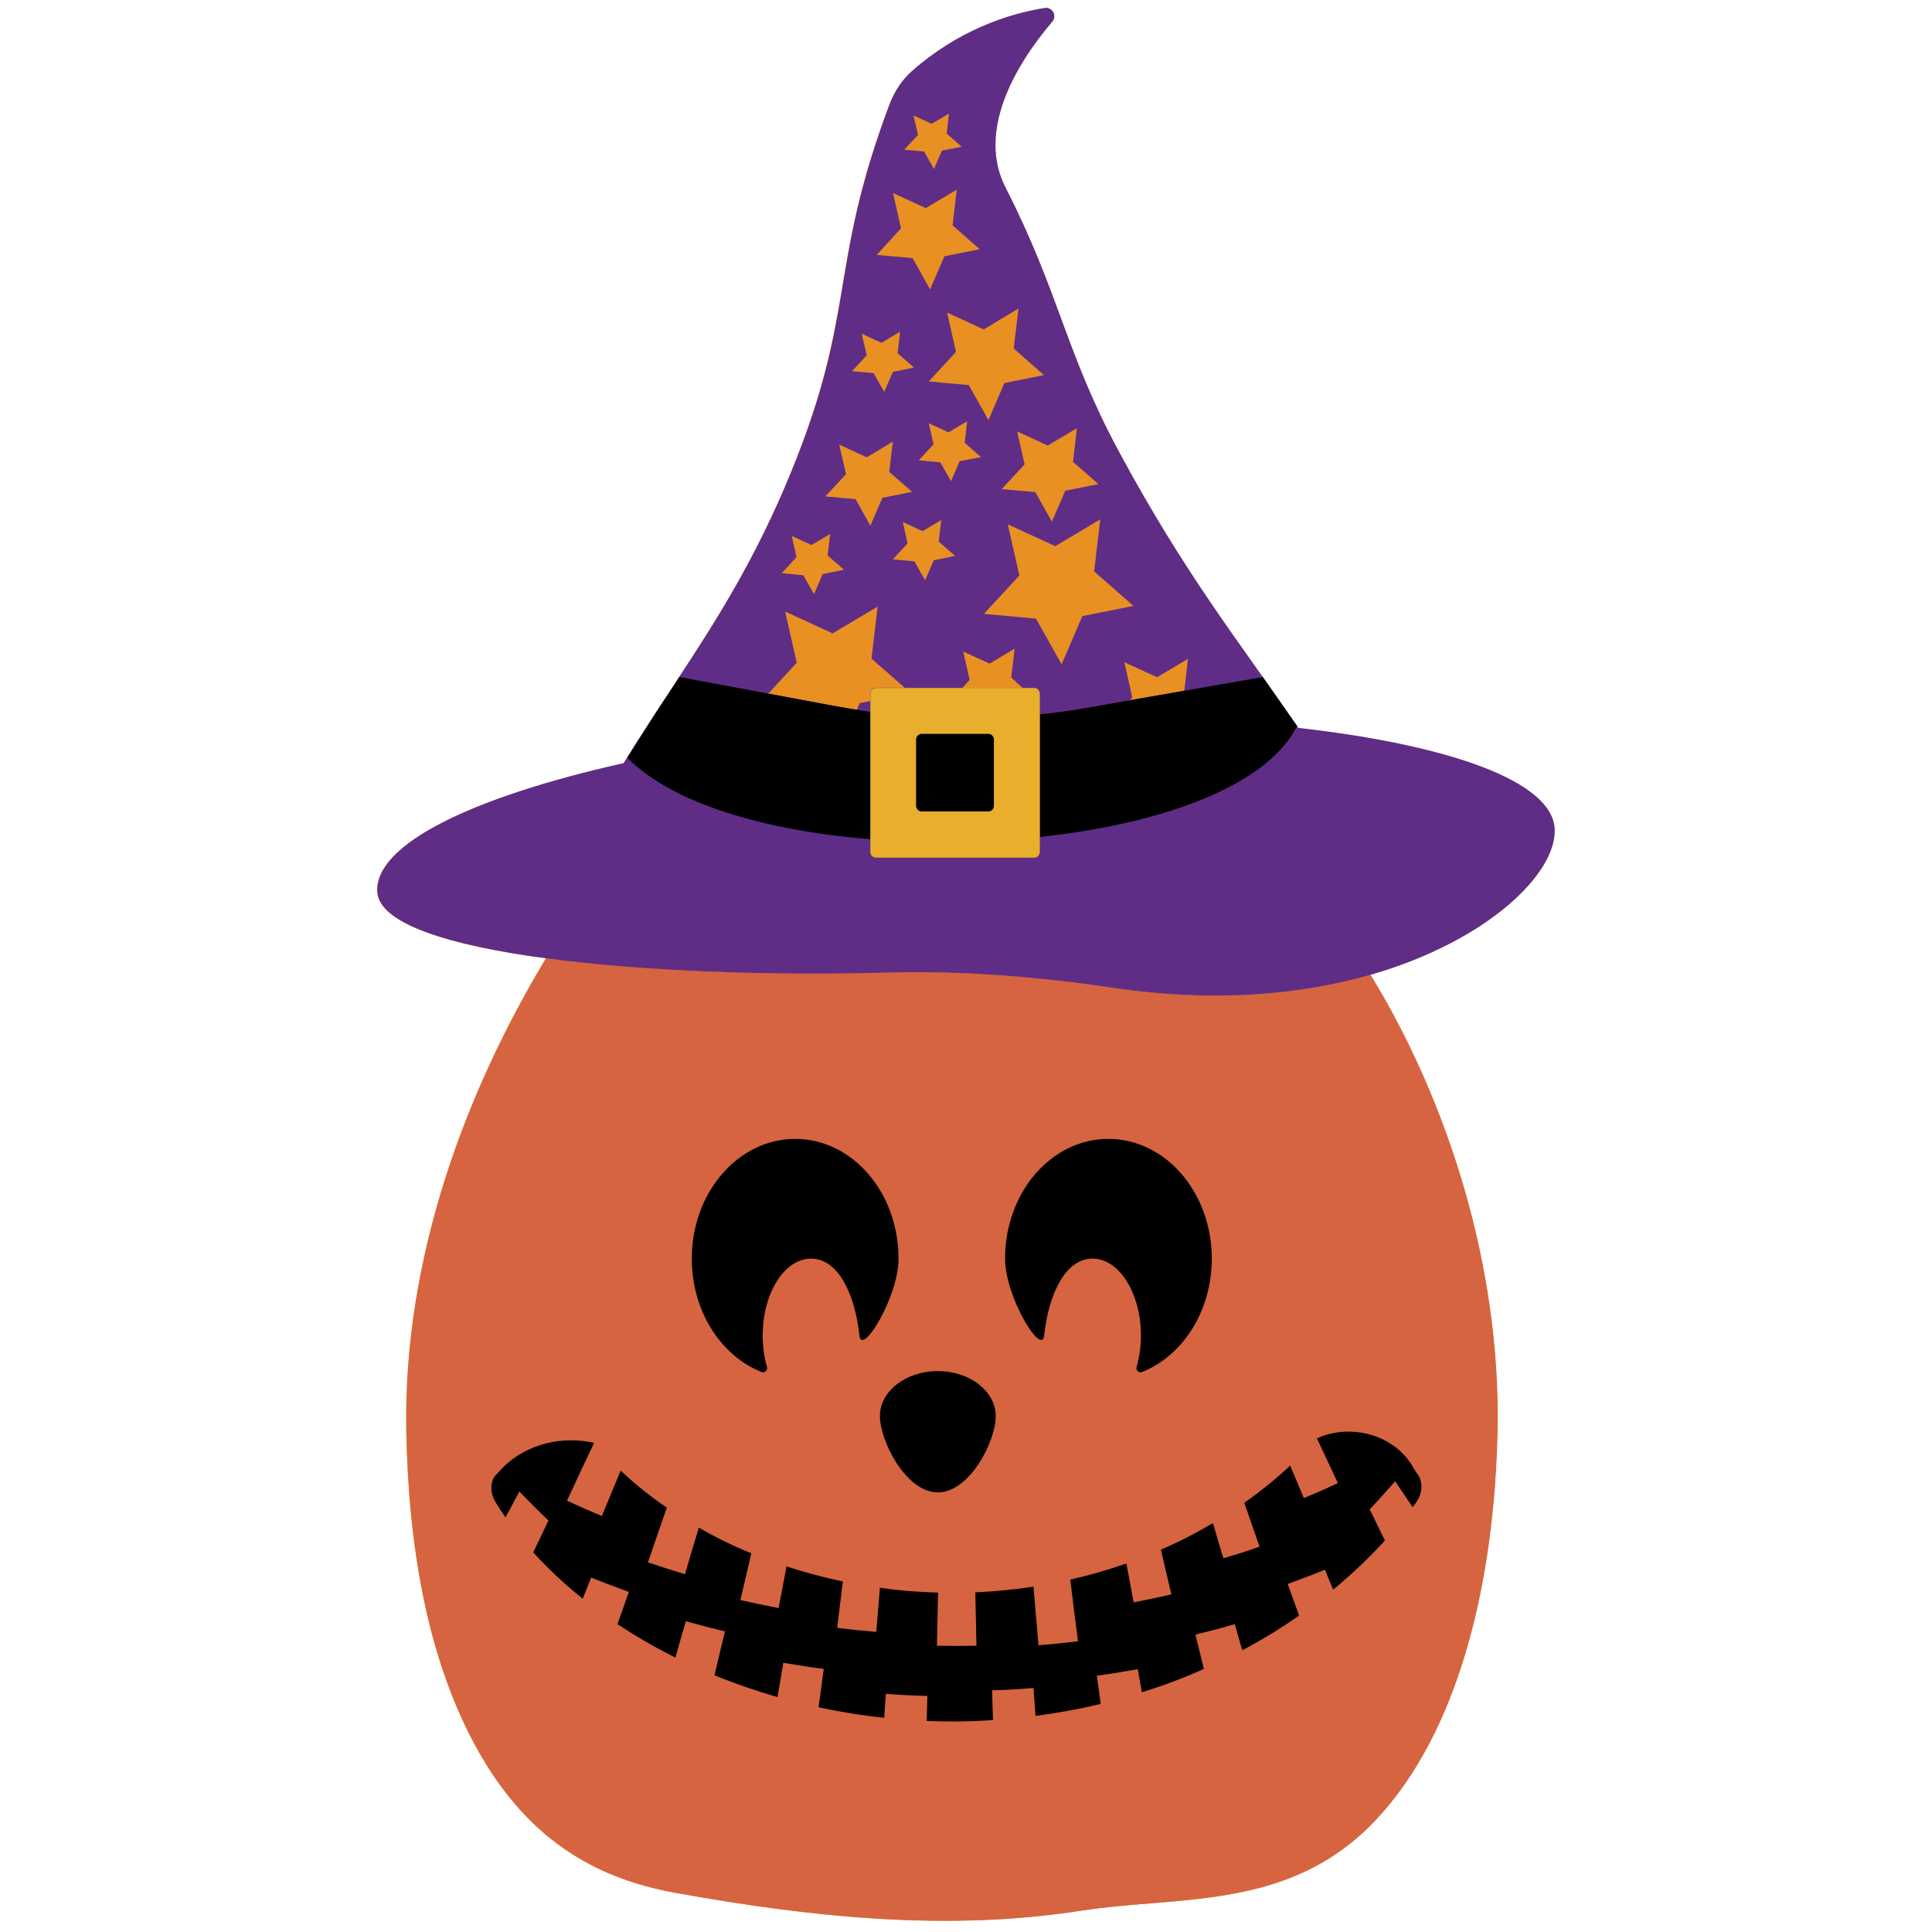 <?xml version="1.0" encoding="utf-8"?>
<!-- Generator: Adobe Illustrator 21.0.2, SVG Export Plug-In . SVG Version: 6.00 Build 0)  -->
<svg version="1.1" id="Layer_1" xmlns="http://www.w3.org/2000/svg" xmlns:xlink="http://www.w3.org/1999/xlink" x="0px" y="0px"
	 viewBox="0 0 850.4 850.4" enable-background="new 0 0 850.4 850.4" xml:space="preserve">
<g>
	<path fill="#E99023" d="M603.1,429c33.5,54.7,57.4,127.2,56,200.2c-1.3,66.6-16.8,133.1-53.9,172.2
		c-37.7,39.7-85.9,32.9-129.3,39.6c-59.4,9.3-119.7,2.8-178.9-7.9c-34.7-6.3-65.7-23.3-88.4-65.8c-20.9-39.1-28.9-87.8-29.8-137.6
		c-1.4-76.7,26.7-150.2,61.5-207.9c-42.8-5.7-73.5-15.2-74.3-29.3c-1.1-20.9,41.9-41.7,108.5-56.4c24-39.8,50.5-71.6,73.6-128.1
		c29.1-71.2,16.3-89.9,43.3-161.8c2.1-5.6,5.4-10.8,9.8-14.7c20.1-17.8,42.1-25.3,58.6-27.9c3.3-0.5,5.4,3.4,3.3,6
		c-16.8,19.7-33.1,48.5-20.6,73c24,47,26.2,72.3,50.1,116.6c29.1,53.8,53,83.7,78.9,121.3c67.1,7.6,111.7,23.6,112.8,44.4
		C685.3,384,655.5,414,603.1,429z"/>
	<path fill="#D66440" d="M659.2,629.2c-1.3,66.6-16.8,133.1-53.9,172.2c-37.7,39.7-85.9,32.9-129.3,39.6
		c-59.4,9.3-119.7,2.8-178.9-7.9c-34.7-6.3-65.7-23.3-88.4-65.8c-20.9-39.1-28.9-87.8-29.8-137.6c-1.4-76.8,26.7-150.2,61.5-207.9
		c43.8,5.9,100.3,7.7,150.6,6.3c33.4-0.9,66.6,1.9,99.7,6.8c44.1,6.5,82.1,2.9,112.6-5.8C636.7,483.7,660.5,556.2,659.2,629.2z"/>
	<path fill="#5F2D86" d="M684.3,364.8c-1.1-20.8-45.7-36.8-112.8-44.4c-0.2-0.3-0.4-0.5-0.5-0.8c0,0,0,0,0,0
		c-0.3-0.5-0.6-0.9-0.9-1.3c-25.3-36.6-48.9-66.3-77.4-119.2c-23.9-44.3-26.1-69.5-50.1-116.6c-12.5-24.5,3.8-53.3,20.6-73
		c2.2-2.6,0-6.5-3.3-6c-16.5,2.6-38.5,10.1-58.6,27.9c-4.5,4-7.7,9.2-9.8,14.7c-27,71.9-14.1,90.6-43.3,161.8
		c-15.5,37.8-32.5,64.6-49.2,90l0,0c-2.3,3.5-4.6,7.1-7,10.6c-3.6,5.5-7.2,11-10.7,16.6c0,0-0.1,0.1-0.1,0.1
		c-0.1,0.1-0.2,0.3-0.3,0.4c-2.1,3.4-4.3,6.8-6.4,10.3C208,350.8,165,371.6,166.1,392.5c0.8,14,31.4,23.6,74.2,29.3
		c43.8,5.9,100.3,7.7,150.6,6.3c33.4-0.9,66.6,1.9,99.7,6.8c44.1,6.5,82.1,2.9,112.6-5.8C655.5,414,685.3,384,684.3,364.8z
		 M474,188.5l-1.7,14.8l11.2,9.8l-14.6,2.9l-5.9,13.6l-7.3-13l-14.8-1.3l10.1-10.9l-3.3-14.5l13.5,6.2L474,188.5z M448.3,135.8
		l-2.1,17.6l13.3,11.7l-17.4,3.5l-7,16.3l-8.7-15.4l-17.6-1.6l12-13l-3.9-17.3l16.1,7.4L448.3,135.8z M450.1,302.8h-26.5l3.2-3.5
		l-2.8-12.5l11.6,5.3l6.2-3.7l4.8-2.9l-1.5,12.7L450.1,302.8z M397.4,229.8l8.7,4l8.2-4.9l-1.1,9.5l7.2,6.3l-9.4,1.9l-3.8,8.8
		l-4.7-8.3l-9.5-0.9l6.5-7L397.4,229.8z M422.4,203l-3.8,8.8l-4.7-8.3l-9.5-0.9l6.5-7l-2.1-9.3l8.7,4l8.2-4.9l-1.1,9.5l7.2,6.3
		L422.4,203z M404.1,59.4l-2-8.6l8,3.7l7.6-4.5l-1,8.8l6.6,5.8l-8.7,1.7l-3.5,8.1l-4.3-7.7l-8.8-0.8L404.1,59.4z M396.6,100.5
		L393.1,85l14.4,6.6l13.6-8.1l-1.8,15.7l11.9,10.5l-15.5,3.1l-6.3,14.6l-7.7-13.8l-15.8-1.4L396.6,100.5z M379.3,146.9l8.7,4
		l8.2-4.9l-1.1,9.5l7.2,6.3l-9.3,1.9l-3.8,8.8l-4.7-8.3l-9.5-0.8l6.5-7L379.3,146.9z M369.4,195.7l12.1,5.6l11.5-6.9l-1.6,13.3
		l10.1,8.8l-13.1,2.6l-5.3,12.3l-6.5-11.7l-13.3-1.2l9.1-9.8L369.4,195.7z M350.6,245.2l-2.1-9.3l8.7,4l8.2-4.9l-1.1,9.5l7.2,6.3
		l-9.4,1.9l-3.8,8.8l-4.7-8.3l-9.5-0.9L350.6,245.2z M377.2,312.4C377.2,312.4,377.2,312.4,377.2,312.4c-3.2-0.5-6.4-1-9.6-1.6
		l-29.4-5.5l0,0l12.5-13.6l-5.1-22.5l20.9,9.6l19.8-11.8l-2.7,22.9l14.6,12.8h-12.7c-1.4,0-2.5,1.1-2.5,2.5v3.4l-4.6,0.9
		L377.2,312.4z M476.4,271.2l-4.6,10.7l-4.5,10.5L456,272.3l-2.1-0.2l-20.8-1.9l15.6-16.9l-5.1-22.5l20.9,9.6l19.8-11.8l-2.7,22.9
		l17.3,15.2L476.4,271.2z M521.3,304L521.3,304l-24,4.2l0,0l1.1-1.2l-3.5-15.5l14.4,6.6l13.6-8.1L521.3,304z"/>
	<path d="M367.6,310.8c5.1,0.9,10.3,1.8,15.5,2.5v56.1c-45.8-3.7-87.1-15.6-106.9-35.8c7.5-12.2,15.2-23.8,22.9-35.6L367.6,310.8z
		 M435,323h-29.3c-1.4,0-2.5,1.1-2.5,2.5v29.2c0,1.4,1.1,2.5,2.5,2.5H435c1.4,0,2.5-1.2,2.5-2.5v-29.2
		C437.5,324.1,436.4,323,435,323z M555.8,298l-76.5,13.4c-7.2,1.3-14.4,2.3-21.6,3v54c53.1-5.7,99.8-22.1,113.2-48.8
		C565.8,312.2,560.8,305.1,555.8,298z"/>
	<path fill="#E8AE2C" d="M455.2,302.8h-69.6c-1.4,0-2.5,1.1-2.5,2.5V375c0,1.4,1.1,2.5,2.5,2.5h69.6c1.4,0,2.5-1.2,2.5-2.5v-69.6
		C457.7,304,456.6,302.8,455.2,302.8z M405.7,323H435c1.4,0,2.5,1.1,2.5,2.5v29.2c0,1.4-1.1,2.5-2.5,2.5h-29.3
		c-1.4,0-2.5-1.2-2.5-2.5v-29.2C403.2,324.1,404.4,323,405.7,323z"/>
	<path d="M395.5,554c0,17-16.2,43.1-17.2,33.9c-2-18.6-9.5-33.9-21.3-33.9c-11.7,0-21.3,15.2-21.3,33.9c0,4.9,0.7,9.6,1.9,13.8
		c0.4,1.5-1,2.8-2.4,2.2c-17.9-7.1-30.7-26.8-30.7-49.9c0-29.1,20.4-52.7,45.5-52.7C375.2,501.3,395.5,524.9,395.5,554z M442.4,554
		c0,17,16.2,43.1,17.2,33.9c2-18.6,9.5-33.9,21.3-33.9c11.7,0,21.3,15.2,21.3,33.9c0,4.9-0.7,9.6-1.9,13.8c-0.4,1.5,1,2.8,2.4,2.2
		c17.9-7.1,30.7-26.8,30.7-49.9c0-29.1-20.4-52.7-45.5-52.7C462.7,501.3,442.4,524.9,442.4,554z M412.8,603.5
		c-14.1,0-25.5,8.9-25.5,19.8c0,10.9,11.4,33.6,25.5,33.6s25.5-22.6,25.5-33.6C438.2,612.3,426.8,603.5,412.8,603.5z M622,645.8
		c-6.9-12-21.7-18-36.1-14.8c-2.3,0.5-4.4,1.2-6.2,2.2c3.7,7.8,5.5,11.8,9.2,19.6c-6,2.8-8.9,4.1-15,6.6c-2.4-5.7-3.6-8.6-6-14.3
		c-6.3,5.9-13,11.3-20.2,16.4c2.7,7.7,4,11.6,6.7,19.3c-6.3,2.2-9.5,3.2-15.9,5.1c-1.9-6.2-2.8-9.3-4.6-15.5
		c-7.4,4.4-15,8.3-22.9,11.7c1.8,7.9,2.7,11.8,4.6,19.7c-6.6,1.5-10,2.2-16.6,3.5c-1.3-6.8-1.9-10.3-3.2-17.1
		c-8.1,2.8-16.3,5.2-24.7,7.1c1.3,10.9,2,16.3,3.4,27.1c-6.9,0.9-10.4,1.2-17.4,1.8c-0.9-10.3-1.3-15.5-2.2-25.8
		c-8.5,1.3-17.1,2.1-25.6,2.5c0.2,9.4,0.3,14.1,0.5,23.5c-7,0.1-10.5,0.1-17.4,0c0.2-9.4,0.3-14,0.5-23.4
		c-8.6-0.2-17.2-0.9-25.6-2.1c-0.6,7.8-1,11.7-1.6,19.4c-6.9-0.6-10.3-0.9-17.2-1.8c1-8.2,1.5-12.3,2.5-20.4
		c-8.6-1.8-16.8-4-24.8-6.6c-1.4,7.3-2.1,11-3.5,18.3c-6.7-1.3-10.1-2-16.8-3.5c1.9-8.2,2.9-12.3,4.8-20.6
		c-8.2-3.3-15.9-7.1-23.1-11.3c-2.5,8.2-3.7,12.3-6.1,20.5c-6.5-2-9.8-3-16.3-5.2c3.3-9.6,5-14.5,8.3-24.1
		c-7.5-5.1-14.3-10.6-20.3-16.3c-3.3,8-5,12-8.3,20c-6.2-2.6-9.2-3.9-15.3-6.8c4.7-10.2,7.1-15.3,11.9-25.4c-0.6-0.2-1.3-0.3-2-0.4
		c-14.9-2.7-30.2,2.2-39.7,12.9c-0.9,1-1.4,1.5-2.3,2.5c-1.8,3.2-1.6,7.3,0.5,10.9c1.4,2.3,2.9,4.6,4.5,6.9
		c2.5-4.6,3.7-6.8,6.1-11.4c5,5.2,7.5,7.7,12.8,12.8c-2.7,5.6-4,8.4-6.7,14c6.3,6.9,13.5,13.8,21.8,20.4c1.5-3.7,2.2-5.6,3.7-9.3
		c6.6,2.6,9.9,3.9,16.6,6.3c-2,5.7-3,8.5-5,14.2c7.9,5.2,16.4,10.2,25.5,14.7c1.8-6.4,2.7-9.6,4.6-16c6.8,1.9,10.3,2.8,17.2,4.5
		c-1.9,7.7-2.8,11.6-4.6,19.3c8.8,3.6,18.1,6.8,27.7,9.6c1.1-6.1,1.6-9.1,2.6-15.1c7.1,1.2,10.7,1.8,17.8,2.7
		c-0.9,6.8-1.4,10.2-2.3,16.9c9.4,2,19.1,3.6,28.9,4.6c0.3-4.2,0.4-6.3,0.7-10.5c7.3,0.5,11,0.7,18.3,0.9c-0.1,4.4-0.2,6.6-0.3,11
		c9.7,0.4,19.4,0.3,29.2-0.4c-0.2-5.2-0.3-7.9-0.4-13.1c7.3-0.2,10.9-0.4,18.2-1c0.4,4.9,0.5,7.4,0.9,12.3c9.6-1.3,19.2-3,28.7-5.3
		c-0.7-5-1-7.4-1.7-12.4c7.2-1,10.8-1.6,18-2.9c0.7,4.1,1.1,6.1,1.8,10.2c9.3-2.9,18.5-6.3,27.3-10.3c-1.5-6-2.2-9.1-3.7-15.1
		c6.9-1.7,10.4-2.6,17.3-4.6c1.3,4.6,2,6.9,3.3,11.5c8.7-4.6,17.1-9.7,25-15.3c-2-5.6-3-8.3-5-13.9c6.6-2.4,9.9-3.6,16.4-6.3
		c1.4,3.5,2.1,5.3,3.6,8.8c8.2-6.7,15.8-14,22.8-21.6c-2.7-5.5-4-8.2-6.7-13.7c4.6-4.9,6.8-7.4,11.2-12.4c3.1,4.6,4.6,6.8,7.7,11.4
		c0.5-0.6,0.9-1.2,1.4-1.9c2.8-3.8,3.2-8.4,1.2-12C623.4,648.2,622.9,647.4,622,645.8z"/>
</g>
</svg>
